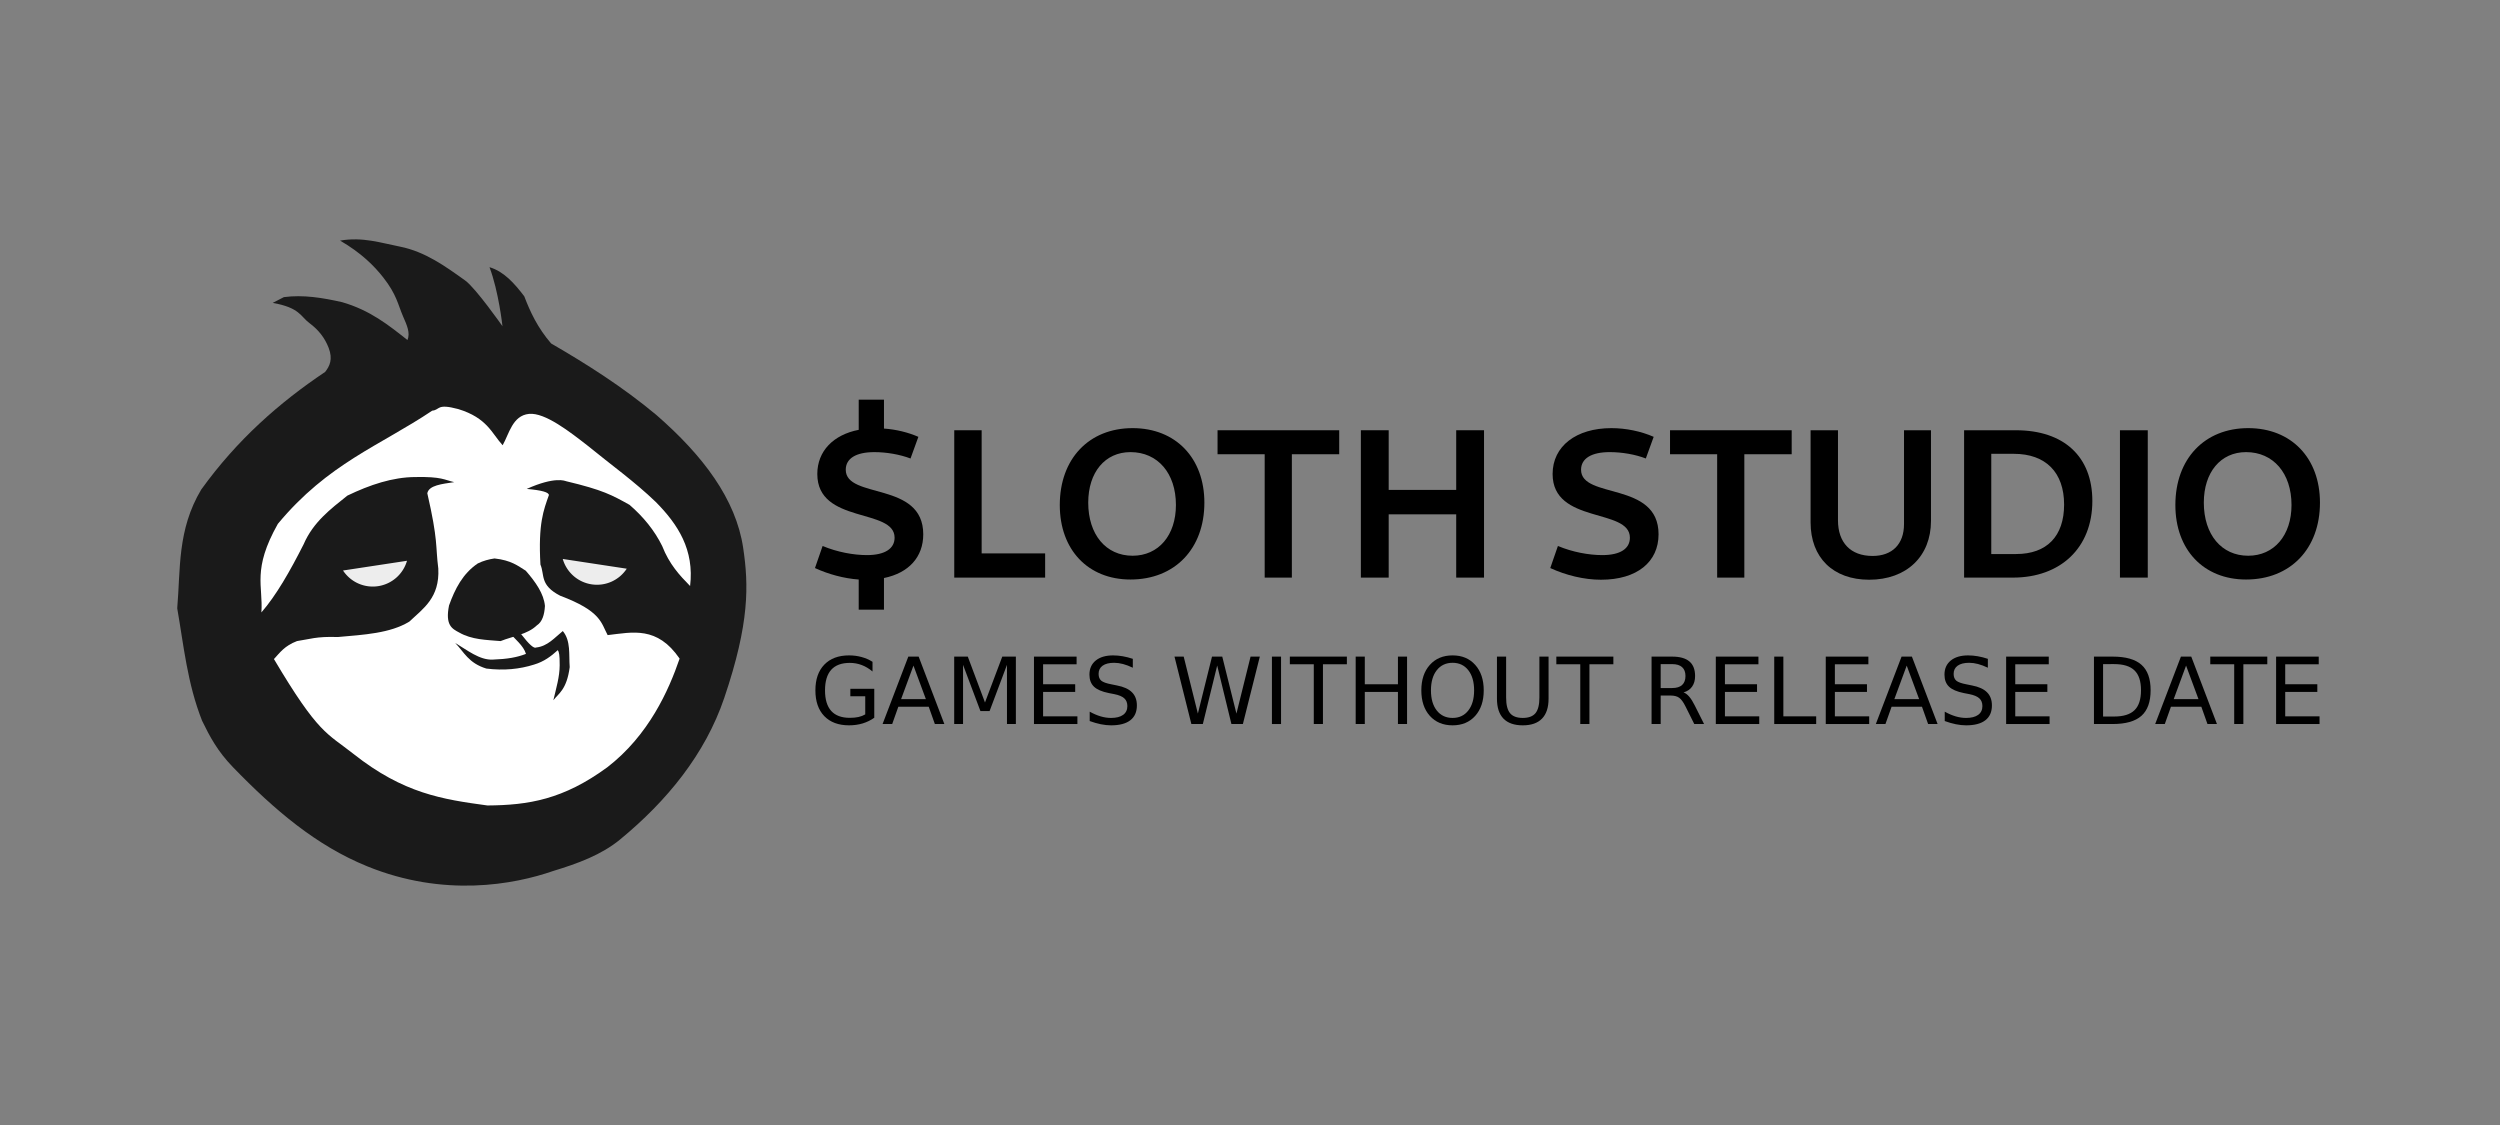 <?xml version="1.0" encoding="UTF-8" standalone="no"?>
<!-- Created with Inkscape (http://www.inkscape.org/) -->

<svg
   version="1.1"
   id="svg148"
   width="1000"
   height="450"
   viewBox="0 0 1000 450"
   sodipodi:docname="logo_path.svg"
   inkscape:version="1.2.2 (732a01da63, 2022-12-09, custom)"
   inkscape:export-filename="../7389408b/slothstud.png"
   inkscape:export-xdpi="48"
   inkscape:export-ydpi="48"
   xmlns:inkscape="http://www.inkscape.org/namespaces/inkscape"
   xmlns:sodipodi="http://sodipodi.sourceforge.net/DTD/sodipodi-0.dtd"
   xmlns="http://www.w3.org/2000/svg"
   xmlns:svg="http://www.w3.org/2000/svg">
  <rect x="0" y="0" width="1000" height="450" fill="#808080" stroke="none"/>
  <defs
     id="defs152" />
  <sodipodi:namedview
     id="namedview150"
     pagecolor="#ffffff"
     bordercolor="#666666"
     borderopacity="1.0"
     inkscape:showpageshadow="2"
     inkscape:pageopacity="0.0"
     inkscape:pagecheckerboard="0"
     inkscape:deskcolor="#d1d1d1"
     showgrid="false"
     inkscape:zoom="0.86122881"
     inkscape:cx="318.15006"
     inkscape:cy="142.23862"
     inkscape:window-width="1920"
     inkscape:window-height="1016"
     inkscape:window-x="0"
     inkscape:window-y="27"
     inkscape:window-maximized="1"
     inkscape:current-layer="g4154" />
  <g
     inkscape:groupmode="layer"
     inkscape:label="Image"
     id="g154">
    <rect
       style="fill:#ffffff;fill-opacity:0;stroke:none;stroke-width:7.645;stroke-dasharray:none;stroke-opacity:1"
       id="rect4324"
       width="1000"
       height="450"
       x="0"
       y="0"
       ry="0"
       inkscape:export-filename="../7389408b/slothstud.png"
       inkscape:export-xdpi="48"
       inkscape:export-ydpi="48" />
    <g
       id="g4146"
       transform="translate(0,-2.146)">
      <path
         style="fill:#1a1a1a;stroke:none;stroke-width:3.269;stroke-linecap:butt;stroke-linejoin:miter;stroke-dasharray:none;stroke-opacity:1"
         d="m 109.086,123.297 c 10.921,1.952 11.083,5.423 14.758,8.145 3.568,2.644 6.095,5.884 7.617,9.845 1.755,4.566 0.412,7.315 -1.399,9.624 -18.289,12.252 -35.229,27.133 -49.577,47.066 -9.615,16.11 -8.244,31.743 -9.596,47.495 2.618,14.972 4.002,29.91 9.943,44.973 3.082,6.34 6.166,12.184 12.399,18.617 16.619,17.152 33.293,31.319 53.66,39.611 30.676,12.488 58.589,7.364 74.454,1.842 9.78,-2.975 19.219,-6.421 26.713,-12.596 18.668,-15.381 34,-34.033 41.663,-56.658 10.16,-29.997 9.75,-45.126 7.555,-59.92 -2.899,-19.536 -16.08,-36.992 -34.79,-53.263 -13.447,-11.207 -27.637,-20.197 -42.041,-28.551 -5.399,-6.287 -8.344,-12.575 -10.737,-18.862 -3.965,-5.197 -8.157,-9.948 -13.909,-11.643 3.703,9.76 5.185,23.598 5.185,23.598 0,0 -10.735,-15.285 -14.89,-18.259 -8.11,-5.806 -16.024,-11.531 -26.045,-13.554 -7.687,-1.497 -14.914,-3.988 -24.016,-2.421 8.5,4.929 13.729,10.2 17.311,14.787 5.379,6.888 5.812,10.774 7.91,15.594 1.464,3.363 2.942,6.502 1.738,9.395 -7.518,-5.938 -14.946,-11.942 -26.206,-15.167 -7.745,-1.744 -15.491,-3.029 -23.236,-2 z"
         id="path325"
         sodipodi:nodetypes="cssccccsscssscccccsccsscccc" />
      <path
         style="fill:#ffffff;stroke:none;stroke-width:1px;stroke-linecap:butt;stroke-linejoin:miter;stroke-opacity:1"
         d="m 201.06,180.243 c -4.314,-4.654 -6.103,-10.929 -17.795,-14.482 -8.747,-2.326 -7.117,0.342 -10.383,0.653 -20.92,14.043 -41.6,21.009 -61.745,45.282 -10.345,18.365 -5.826,24.772 -6.579,35.421 5.928,-6.801 11.481,-16.548 16.909,-27.286 3.833,-8.852 10.736,-14.053 17.483,-19.439 9.05,-4.357 18.1,-7.377 27.15,-7.432 10.703,-0.21 11.64,1.157 15.589,2.038 -4.847,0.74 -10.114,1.232 -10.766,4.449 4.405,19.134 3.232,21.008 4.399,30.123 0.596,11.666 -5.984,15.935 -11.583,21.215 -7.689,4.713 -18.292,5.251 -28.628,6.171 -8.607,-0.299 -11.229,0.871 -16.306,1.62 -5.021,1.914 -6.823,4.628 -9.228,7.192 17.831,30.079 21.229,29.565 31.783,37.915 20.09,15.894 35.617,18.199 53.611,20.648 16.457,-0.106 30.377,-2.406 47.924,-15.26 16.645,-12.83 24.614,-30.827 28.95,-43.483 -8.976,-13.103 -18.773,-10.558 -28.784,-9.401 -2.624,-4.922 -2.638,-9.614 -18.979,-15.751 -8.278,-4.259 -6.14,-8.323 -7.902,-12.461 -0.946,-16.456 1.291,-21.837 3.37,-27.764 0.079,-1.152 -2.908,-1.982 -8.862,-2.498 11.394,-5.123 15.397,-3.174 15.738,-3.092 14.844,3.534 18.385,5.569 25.399,9.464 5.523,4.782 9.973,10.212 13.052,16.469 2.857,7.309 6.976,11.732 11.165,15.993 1.74,-14.438 -4.814,-24.625 -13.717,-33.606 -8.448,-8.147 -18.039,-14.974 -27.107,-22.406 -7.19,-5.591 -17.191,-13.469 -23.617,-12.834 -6.628,0.655 -7.98,8.092 -10.542,12.542 z"
         id="path881"
         sodipodi:nodetypes="cccccccccccccccsccccccccscccccsc" />
      <path
         style="fill:#1a1a1a;stroke:none;stroke-width:1px;stroke-linecap:butt;stroke-linejoin:miter;stroke-opacity:1"
         d="m 191.093,227.536 c -5.992,4.057 -9.104,10.159 -11.478,16.786 -1.604,7.92 1.239,9.333 4.035,10.816 5.044,2.913 10.877,2.96 16.591,3.442 4.909,-1.977 10.731,-2.664 14.484,-6.275 2.191,-1.411 3.038,-4.256 3.253,-7.774 -0.44,-4.877 -3.691,-9.52 -7.678,-14.102 -3.185,-1.961 -5.727,-4.135 -12.486,-4.908 -2.24,0.332 -4.479,0.906 -6.719,2.014 z"
         id="path883"
         sodipodi:nodetypes="ccccccccc" />
      <path
         style="fill:#1a1a1a;stroke:none;stroke-width:1px;stroke-linecap:butt;stroke-linejoin:miter;stroke-opacity:1"
         d="m 208.458,255.811 c 3.243,4.213 5.166,5.85 5.989,5.341 4.637,-0.512 7.397,-3.956 10.677,-6.588 3.267,3.936 2.369,9.422 2.759,14.43 -1.19,9.064 -4.497,10.563 -6.539,13.249 1.19,-5.034 2.509,-9.403 2.526,-13.982 0.016,-4.221 -0.243,-5.294 -0.751,-6.064 -2.629,2.411 -5.501,4.597 -9.465,5.77 -5.816,1.85 -12.151,2.477 -19.123,1.604 -7.149,-2.19 -8.893,-6.595 -12.459,-10.253 4.786,2.849 9.707,6.862 14.919,6.673 6.049,-0.219 9.768,-0.896 13.394,-2.289 -0.934,-3.281 -4.45,-5.929 -6.899,-8.839 z"
         id="path885"
         sodipodi:nodetypes="cccccsccccsccc" />
      <path
         style="fill:#f9f9f9;fill-opacity:0.941;stroke:none;stroke-width:3.269;stroke-dasharray:none;stroke-opacity:1"
         id="path1093"
         sodipodi:type="arc"
         sodipodi:cx="149.11095"
         sodipodi:cy="222.52841"
         sodipodi:rx="14.243002"
         sodipodi:ry="14.243002"
         sodipodi:start="0.27925268"
         sodipodi:end="2.560398"
         sodipodi:open="true"
         sodipodi:arc-type="arc"
         d="m 162.802,226.454 a 14.243,14.243 0 0 1 -11.549,10.155 14.243,14.243 0 0 1 -14.047,-6.261" />
      <path
         style="fill:#f9f9f9;fill-opacity:0.941;stroke:none;stroke-width:3.269;stroke-dasharray:none;stroke-opacity:1"
         id="path1093-3"
         sodipodi:type="arc"
         sodipodi:cx="-238.79366"
         sodipodi:cy="221.80444"
         sodipodi:rx="14.243002"
         sodipodi:ry="14.243002"
         sodipodi:start="0.27925268"
         sodipodi:end="2.560398"
         sodipodi:open="true"
         sodipodi:arc-type="arc"
         d="m -225.102,225.73 a 14.243,14.243 0 0 1 -11.549,10.155 14.243,14.243 0 0 1 -14.047,-6.261"
         transform="scale(-1,1)" />
    </g>
    <g
       id="g4154"
       transform="translate(-43.073,21.194)">
      <g
         id="g488"
         transform="translate(0,7.51)">
        <g
           aria-label="$LOTH STUDIO"
           id="text3354"
           style="font-size:79.624px;line-height:1.25;letter-spacing:0px;word-spacing:0px;stroke-width:1.991">
          <path
             d="m 386.556,215.162 h 10.107 v -12.655 c 9.937,-2.038 15.712,-8.408 15.712,-17.496 0,-21.318 -31,-13.929 -31,-25.819 0,-4.501 4.077,-7.049 11.466,-7.049 4.841,0 10.192,0.934 14.439,2.548 l 3.143,-8.663 c -4.077,-1.784 -8.918,-2.973 -13.759,-3.312 v -11.551 h -10.107 v 12.06 c -10.107,1.953 -16.562,8.493 -16.562,17.666 0,20.129 30.915,13.504 30.915,25.48 0,4.332 -3.822,6.964 -11.041,6.964 -5.351,0 -11.891,-1.189 -17.751,-3.652 l -3.058,8.833 c 5.351,2.463 11.551,4.162 17.496,4.586 z"
             style="font-weight:bold;font-size:84.932px;font-family:Cantarell;-inkscape-font-specification:'Cantarell Bold'"
             id="path318" />
          <path
             d="m 424.776,202.337 h 36.351 v -9.682 h -25.395 v -49.261 h -10.956 z"
             style="font-weight:bold;font-size:84.932px;font-family:Cantarell;-inkscape-font-specification:'Cantarell Bold'"
             id="path320" />
          <path
             d="m 495.269,203.101 c 17.751,0 29.556,-12.315 29.556,-30.746 0,-17.836 -11.466,-29.811 -28.707,-29.811 -17.496,0 -29.132,12.315 -29.132,30.746 0,17.921 11.296,29.811 28.282,29.811 z m 0.849,-9.512 c -10.701,0 -17.751,-8.493 -17.751,-21.233 0,-12.145 6.71,-20.214 16.902,-20.214 10.871,0 18.176,8.408 18.176,21.148 0,12.145 -6.964,20.299 -17.326,20.299 z"
             style="font-weight:bold;font-size:84.932px;font-family:Cantarell;-inkscape-font-specification:'Cantarell Bold'"
             id="path322" />
          <path
             d="m 548.947,202.337 h 10.871 v -49.346 h 18.94 v -9.597 h -48.666 v 9.597 h 18.855 z"
             style="font-weight:bold;font-size:84.932px;font-family:Cantarell;-inkscape-font-specification:'Cantarell Bold'"
             id="path324" />
          <path
             d="m 587.421,202.337 h 11.126 v -25.31 h 27.009 v 25.31 h 11.126 v -58.943 h -11.126 v 23.866 h -27.009 v -23.866 h -11.126 z"
             style="font-weight:bold;font-size:84.932px;font-family:Cantarell;-inkscape-font-specification:'Cantarell Bold'"
             id="path326" />
          <path
             d="m 683.479,203.186 c 14.439,0 23.017,-7.134 23.017,-18.176 0,-21.318 -31,-13.929 -31,-25.819 0,-4.501 4.162,-7.049 11.466,-7.049 4.926,0 10.277,0.934 14.438,2.548 l 3.143,-8.663 c -5.011,-2.208 -11.126,-3.482 -16.902,-3.482 -14.099,0 -23.526,7.219 -23.526,18.345 0,20.129 30.915,13.504 30.915,25.48 0,4.332 -3.737,6.964 -11.041,6.964 -5.351,0 -11.891,-1.189 -17.751,-3.652 l -3.058,8.833 c 6.285,2.888 13.504,4.671 20.299,4.671 z"
             style="font-weight:bold;font-size:84.932px;font-family:Cantarell;-inkscape-font-specification:'Cantarell Bold'"
             id="path328" />
          <path
             d="m 729.937,202.337 h 10.871 v -49.346 h 18.94 v -9.597 h -48.666 v 9.597 h 18.855 z"
             style="font-weight:bold;font-size:84.932px;font-family:Cantarell;-inkscape-font-specification:'Cantarell Bold'"
             id="path330" />
          <path
             d="m 790.749,203.186 c 14.948,0 24.715,-9.343 24.715,-23.526 v -36.266 h -10.786 v 37.54 c 0,7.984 -4.671,12.74 -12.57,12.74 -8.833,0 -13.844,-5.351 -13.844,-14.269 v -36.011 h -10.956 v 36.861 c 0,14.099 9.003,22.932 23.441,22.932 z"
             style="font-weight:bold;font-size:84.932px;font-family:Cantarell;-inkscape-font-specification:'Cantarell Bold'"
             id="path332" />
          <path
             d="m 828.713,202.337 h 19.534 c 19.025,0 31.765,-11.891 31.765,-30.661 0,-17.751 -11.381,-28.282 -30.576,-28.282 H 828.713 Z m 10.871,-9.428 v -40.088 h 9.003 c 12.825,0 20.129,7.474 20.129,20.299 0,12.655 -6.88,19.789 -19.195,19.789 z"
             style="font-weight:bold;font-size:84.932px;font-family:Cantarell;-inkscape-font-specification:'Cantarell Bold'"
             id="path334" />
          <path
             d="m 891.054,202.337 h 11.126 V 143.394 H 891.054 Z"
             style="font-weight:bold;font-size:84.932px;font-family:Cantarell;-inkscape-font-specification:'Cantarell Bold'"
             id="path336" />
          <path
             d="m 941.503,203.101 c 17.751,0 29.556,-12.315 29.556,-30.746 0,-17.836 -11.466,-29.811 -28.707,-29.811 -17.496,0 -29.132,12.315 -29.132,30.746 0,17.921 11.296,29.811 28.282,29.811 z m 0.849,-9.512 c -10.701,0 -17.751,-8.493 -17.751,-21.233 0,-12.145 6.71,-20.214 16.902,-20.214 10.871,0 18.176,8.408 18.176,21.148 0,12.145 -6.964,20.299 -17.326,20.299 z"
             style="font-weight:bold;font-size:84.932px;font-family:Cantarell;-inkscape-font-specification:'Cantarell Bold'"
             id="path338" />
        </g>
        <g
           aria-label="GAMES WITHOUT RELEASE DATE"
           id="text4138"
           style="font-size:36.988px;line-height:1.25;letter-spacing:0px;word-spacing:0px;stroke-width:1.541">
          <path
             d="m 389.17,257.057 v -7.242 h -5.96 v -2.998 h 9.572 v 11.577 q -2.113,1.499 -4.66,2.276 -2.547,0.759 -5.436,0.759 -6.321,0 -9.897,-3.684 -3.558,-3.702 -3.558,-10.295 0,-6.61 3.558,-10.295 3.576,-3.702 9.897,-3.702 2.637,0 5.003,0.65 2.384,0.65 4.389,1.914 v 3.883 q -2.023,-1.716 -4.298,-2.583 -2.276,-0.867 -4.786,-0.867 -4.949,0 -7.441,2.763 -2.474,2.763 -2.474,8.236 0,5.454 2.474,8.218 2.492,2.763 7.441,2.763 1.932,0 3.45,-0.325 1.517,-0.343 2.727,-1.048 z"
             id="path341" />
          <path
             d="m 408.459,237.534 -4.949,13.419 h 9.915 z m -2.059,-3.594 h 4.136 l 10.277,26.965 h -3.793 l -2.456,-6.917 h -12.155 l -2.456,6.917 h -3.847 z"
             id="path343" />
          <path
             d="m 424.75,233.94 h 5.436 l 6.881,18.35 6.917,-18.35 h 5.436 v 26.965 h -3.558 v -23.678 l -6.953,18.494 h -3.666 l -6.953,-18.494 v 23.678 h -3.54 z"
             id="path345" />
          <path
             d="m 456.663,233.94 h 17.049 v 3.07 h -13.401 v 7.983 h 12.841 v 3.07 h -12.841 v 9.771 h 13.726 v 3.07 h -17.374 z"
             id="path347" />
          <path
             d="m 496.198,234.825 v 3.558 q -2.077,-0.993 -3.919,-1.481 -1.842,-0.488 -3.558,-0.488 -2.98,0 -4.605,1.156 -1.607,1.156 -1.607,3.287 0,1.788 1.066,2.709 1.084,0.903 4.082,1.463 l 2.203,0.452 q 4.082,0.777 6.014,2.745 1.951,1.951 1.951,5.238 0,3.919 -2.637,5.942 -2.619,2.023 -7.694,2.023 -1.914,0 -4.082,-0.433 -2.149,-0.433 -4.461,-1.282 v -3.757 q 2.221,1.246 4.353,1.878 2.131,0.632 4.19,0.632 3.125,0 4.822,-1.228 1.698,-1.228 1.698,-3.504 0,-1.987 -1.228,-3.106 -1.21,-1.12 -3.991,-1.68 l -2.221,-0.433 q -4.082,-0.813 -5.906,-2.547 -1.824,-1.734 -1.824,-4.822 0,-3.576 2.51,-5.635 2.529,-2.059 6.953,-2.059 1.896,0 3.865,0.343 1.969,0.343 4.028,1.029 z"
             id="path349" />
          <path
             d="m 512.868,233.94 h 3.684 l 5.671,22.793 5.653,-22.793 h 4.1 l 5.671,22.793 5.653,-22.793 h 3.702 l -6.773,26.965 h -4.587 l -5.689,-23.407 -5.743,23.407 h -4.587 z"
             id="path351" />
          <path
             d="m 551.843,233.94 h 3.648 v 26.965 h -3.648 z"
             id="path353" />
          <path
             d="m 559.013,233.94 h 22.811 v 3.07 h -9.572 v 23.894 h -3.666 v -23.894 h -9.572 z"
             id="path355" />
          <path
             d="m 585.346,233.94 h 3.648 v 11.053 h 13.257 v -11.053 h 3.648 v 26.965 h -3.648 v -12.841 h -13.257 v 12.841 H 585.346 Z"
             id="path357" />
          <path
             d="m 624.104,236.414 q -3.973,0 -6.321,2.962 -2.33,2.962 -2.33,8.073 0,5.093 2.33,8.055 2.348,2.962 6.321,2.962 3.973,0 6.285,-2.962 2.33,-2.962 2.33,-8.055 0,-5.111 -2.33,-8.073 -2.312,-2.962 -6.285,-2.962 z m 0,-2.962 q 5.671,0 9.066,3.811 3.395,3.793 3.395,10.186 0,6.375 -3.395,10.186 -3.395,3.793 -9.066,3.793 -5.689,0 -9.103,-3.793 -3.395,-3.793 -3.395,-10.186 0,-6.394 3.395,-10.186 3.413,-3.811 9.103,-3.811 z"
             id="path359" />
          <path
             d="m 641.858,233.94 h 3.666 v 16.381 q 0,4.335 1.571,6.249 1.571,1.896 5.093,1.896 3.504,0 5.075,-1.896 1.571,-1.914 1.571,-6.249 v -16.381 h 3.666 v 16.833 q 0,5.274 -2.619,7.965 -2.601,2.691 -7.694,2.691 -5.111,0 -7.73,-2.691 -2.601,-2.691 -2.601,-7.965 z"
             id="path361" />
          <path
             d="m 665.608,233.94 h 22.811 v 3.07 h -9.572 v 23.894 h -3.666 v -23.894 h -9.572 z"
             id="path363" />
          <path
             d="m 716.485,248.262 q 1.174,0.397 2.276,1.698 1.12,1.3 2.24,3.576 l 3.702,7.369 h -3.919 l -3.45,-6.917 q -1.337,-2.709 -2.601,-3.594 -1.246,-0.885 -3.413,-0.885 h -3.973 v 11.396 h -3.648 v -26.965 h 8.236 q 4.624,0 6.899,1.933 2.276,1.933 2.276,5.834 0,2.547 -1.192,4.226 -1.174,1.68 -3.432,2.33 z m -9.139,-11.324 v 9.572 h 4.587 q 2.637,0 3.973,-1.21 1.355,-1.228 1.355,-3.594 0,-2.366 -1.355,-3.558 -1.336,-1.21 -3.973,-1.21 z"
             id="path365" />
          <path
             d="m 729.398,233.94 h 17.049 v 3.07 h -13.401 v 7.983 h 12.841 v 3.07 h -12.841 v 9.771 h 13.726 v 3.07 h -17.374 z"
             id="path367" />
          <path
             d="m 752.769,233.94 h 3.648 V 257.834 h 13.13 v 3.07 h -16.778 z"
             id="path369" />
          <path
             d="m 773.376,233.94 h 17.049 v 3.07 h -13.401 v 7.983 h 12.841 v 3.07 h -12.841 v 9.771 h 13.726 v 3.07 h -17.374 z"
             id="path371" />
          <path
             d="m 805.759,237.534 -4.949,13.419 h 9.915 z m -2.059,-3.594 h 4.136 l 10.277,26.965 h -3.793 l -2.456,-6.917 h -12.155 l -2.456,6.917 h -3.847 z"
             id="path373" />
          <path
             d="m 838.214,234.825 v 3.558 q -2.077,-0.993 -3.919,-1.481 -1.842,-0.488 -3.558,-0.488 -2.98,0 -4.605,1.156 -1.607,1.156 -1.607,3.287 0,1.788 1.066,2.709 1.084,0.903 4.082,1.463 l 2.203,0.452 q 4.082,0.777 6.014,2.745 1.951,1.951 1.951,5.238 0,3.919 -2.637,5.942 -2.619,2.023 -7.694,2.023 -1.914,0 -4.082,-0.433 -2.149,-0.433 -4.461,-1.282 v -3.757 q 2.221,1.246 4.353,1.878 2.131,0.632 4.19,0.632 3.124,0 4.822,-1.228 1.698,-1.228 1.698,-3.504 0,-1.987 -1.228,-3.106 -1.21,-1.12 -3.991,-1.68 l -2.221,-0.433 q -4.082,-0.813 -5.906,-2.547 -1.824,-1.734 -1.824,-4.822 0,-3.576 2.51,-5.635 2.529,-2.059 6.953,-2.059 1.896,0 3.865,0.343 1.969,0.343 4.028,1.029 z"
             id="path375" />
          <path
             d="m 845.529,233.94 h 17.049 v 3.07 h -13.401 v 7.983 h 12.841 v 3.07 h -12.841 v 9.771 h 13.726 v 3.07 h -17.374 z"
             id="path377" />
          <path
             d="m 884.305,236.938 v 20.969 h 4.407 q 5.581,0 8.163,-2.529 2.601,-2.529 2.601,-7.983 0,-5.418 -2.601,-7.929 -2.583,-2.529 -8.163,-2.529 z m -3.648,-2.998 h 7.495 q 7.838,0 11.505,3.269 3.666,3.251 3.666,10.186 0,6.971 -3.684,10.24 -3.684,3.269 -11.487,3.269 h -7.495 z"
             id="path379" />
          <path
             d="m 917.501,237.534 -4.949,13.419 h 9.915 z m -2.059,-3.594 h 4.136 l 10.277,26.965 h -3.793 l -2.456,-6.917 h -12.155 l -2.456,6.917 h -3.847 z"
             id="path381" />
          <path
             d="m 927.182,233.94 h 22.811 v 3.07 h -9.572 v 23.894 h -3.666 v -23.894 h -9.572 z"
             id="path383" />
          <path
             d="m 953.514,233.94 h 17.049 v 3.07 h -13.401 v 7.983 h 12.841 v 3.07 h -12.841 v 9.771 h 13.726 v 3.07 h -17.374 z"
             id="path385" />
        </g>
      </g>
    </g>
  </g>
</svg>
